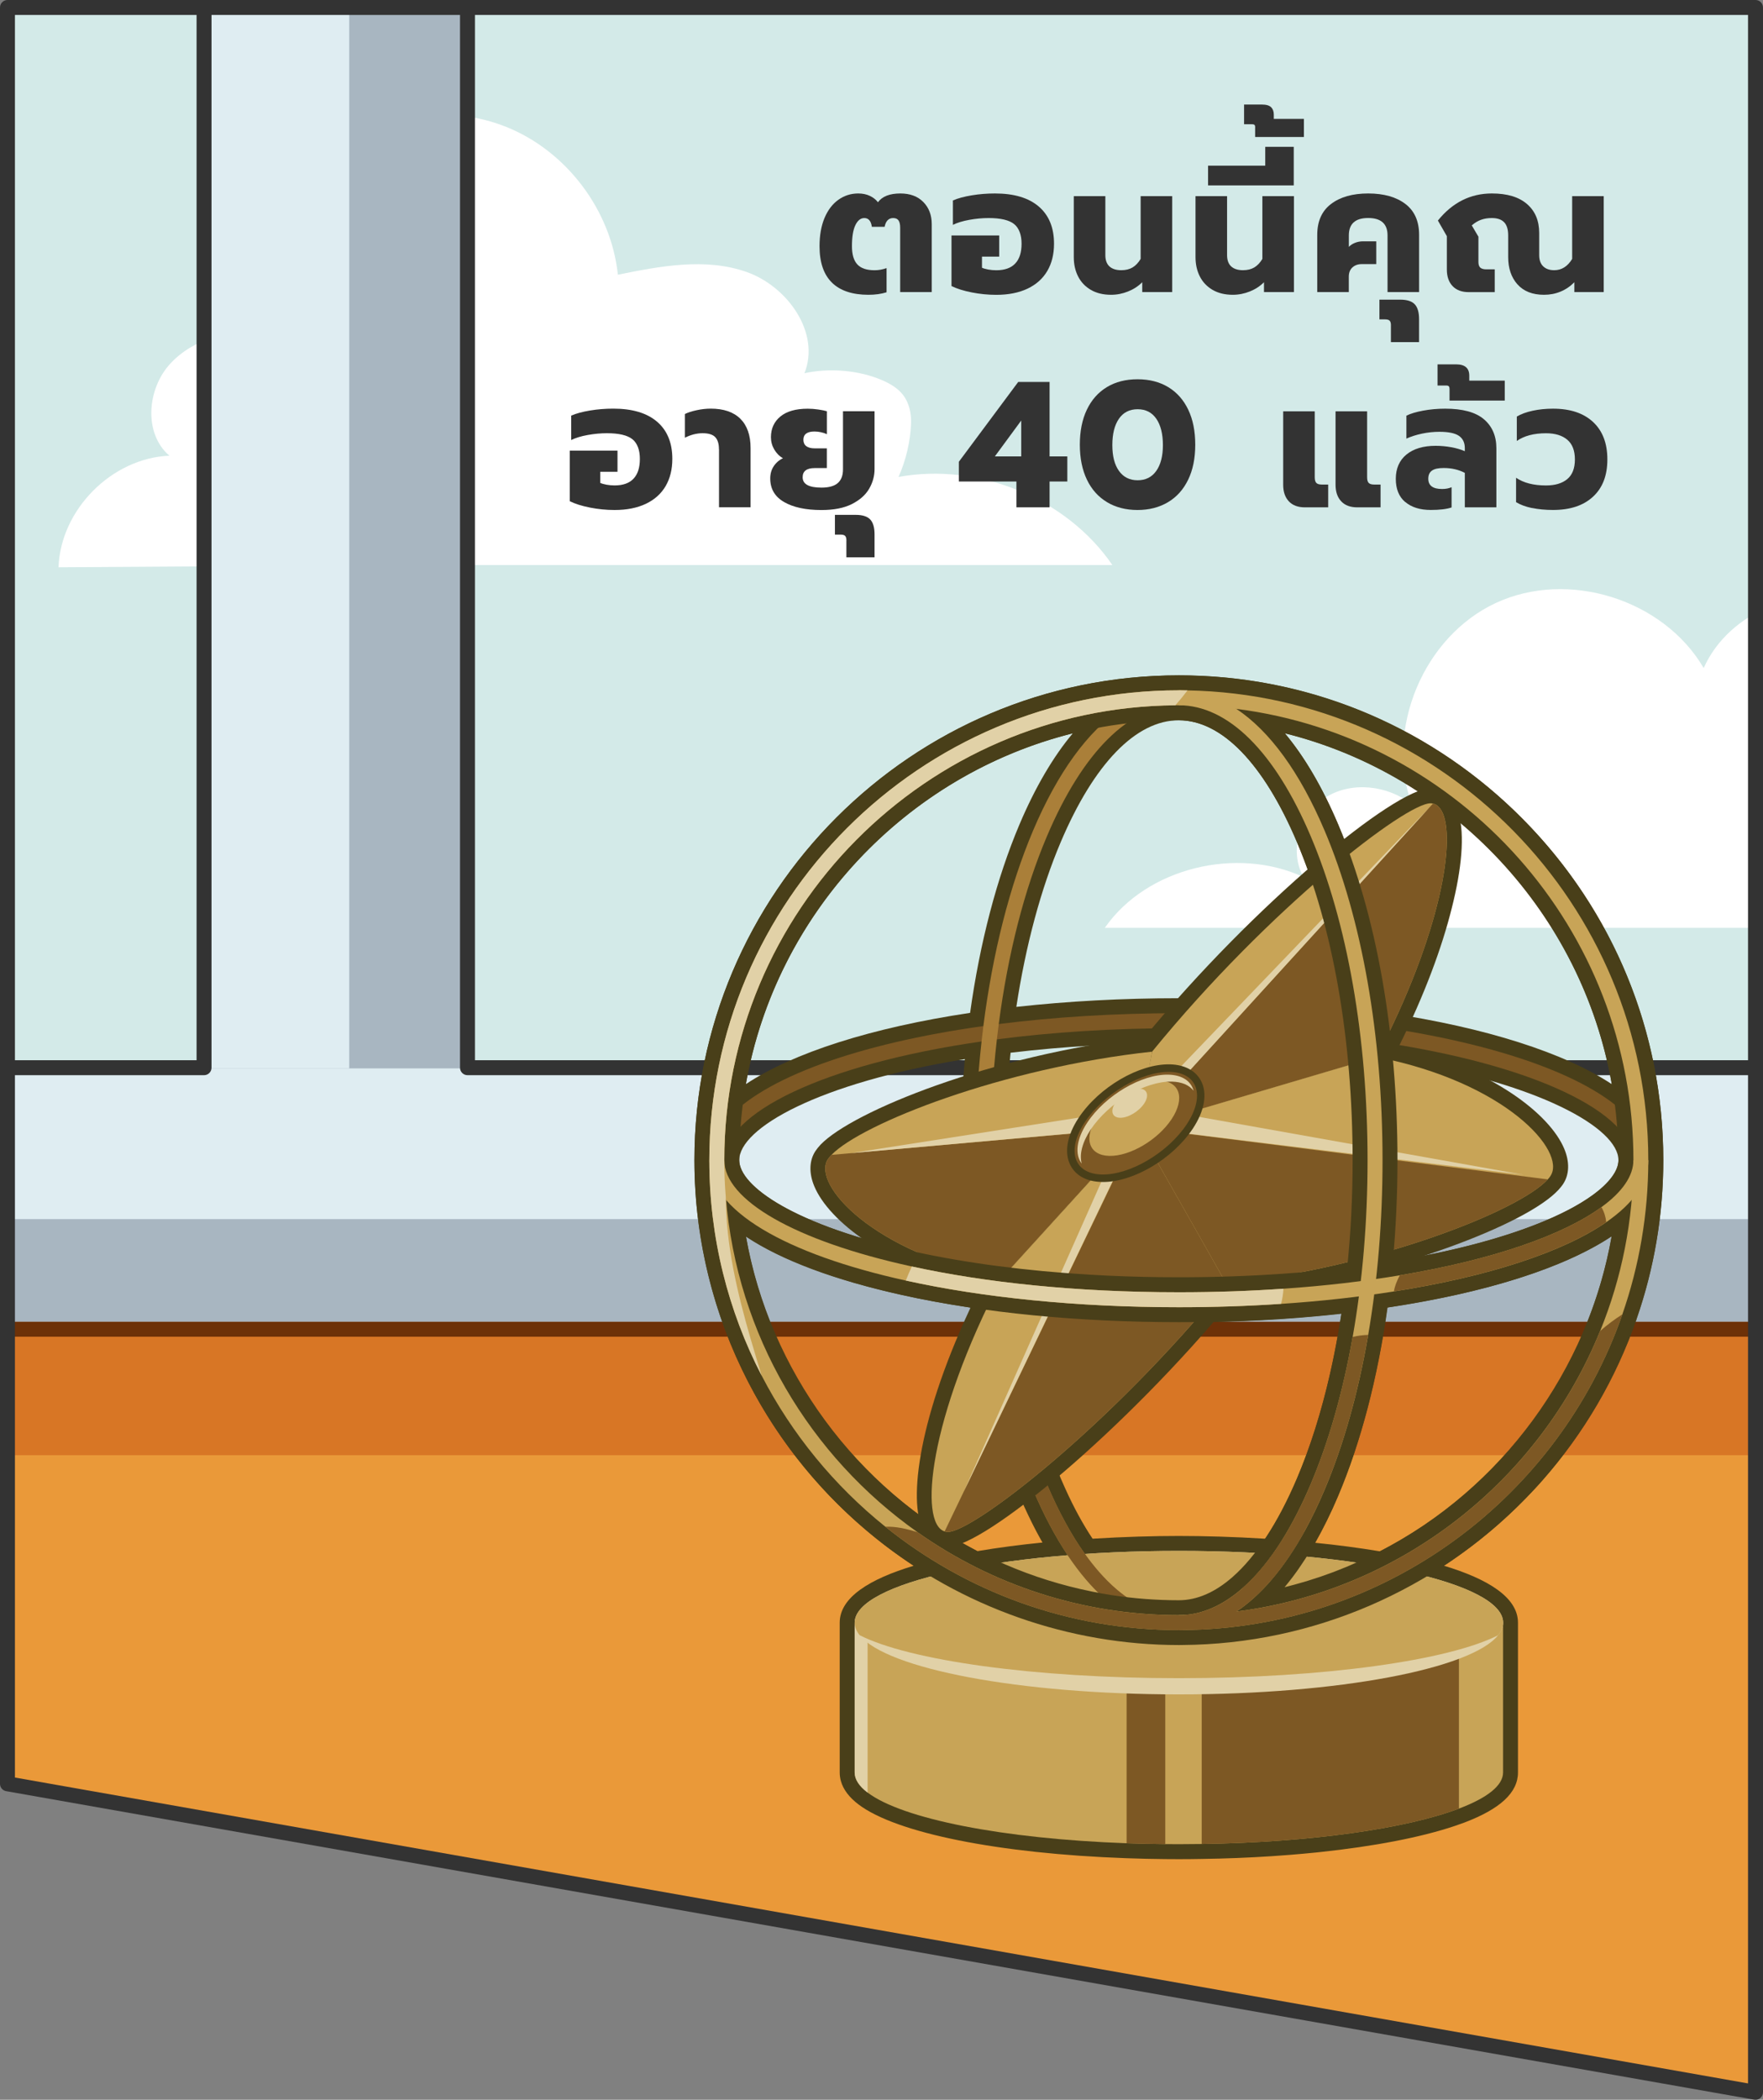<?xml version="1.0" encoding="UTF-8"?>
<svg xmlns="http://www.w3.org/2000/svg" xmlns:xlink="http://www.w3.org/1999/xlink" viewBox="0 0 472 562">
  <rect x="0" y="0" width="472" height="562" fill="#808080" stroke="none"/>
  <defs>
    <style>
      .cls-1 {
        fill: #493f19;
      }

      .cls-2 {
        fill: #d3eae8;
      }

      .cls-3 {
        fill: #fff;
      }

      .cls-4 {
        fill: #dfedf2;
      }

      .cls-5 {
        fill: #ea9939;
      }

      .cls-6 {
        fill: #d87625;
      }

      .cls-7 {
        fill: #e1d1a7;
      }

      .cls-8 {
        fill: none;
      }

      .cls-9 {
        fill: #333;
      }

      .cls-10 {
        fill: #6d3108;
      }

      .cls-11 {
        fill: #aa7f39;
      }

      .cls-12 {
        fill: #a8b6c1;
      }

      .cls-13 {
        fill: #c8a457;
      }

      .cls-14 {
        clip-path: url(#clippath);
      }

      .cls-15 {
        fill: #7d5824;
      }
    </style>
    <clipPath id="clippath">
      <polygon class="cls-8" points="470 2 470 560 2 477.43 2 2 470 2"/>
    </clipPath>
  </defs>
  <g id="Image">
    <g>
      <g class="cls-14">
        <rect class="cls-5" x="-1.86" y="339.95" width="576.9" height="225.24"/>
        <rect class="cls-6" x="-1.62" y="355.76" width="488.05" height="33.72"/>
        <rect class="cls-2" x="-8.21" y="-25.93" width="547.95" height="319.46"/>
        <path class="cls-3" d="M109.82,151.23h187.99c-12.3-17.96-35.84-27.48-57.25-23.58,1.94-4.31,3.2-9.58,3.35-14.32.09-2.69-.49-5.48-2.13-7.61-1.41-1.84-3.5-3.05-5.63-3.97-6.27-2.7-14.13-3.31-20.78-1.86,4.33-10.81-4.53-23.25-15.5-27.1-10.98-3.86-23.05-1.58-34.45.74-1.8-17.2-13.66-32.97-29.68-39.48-16.02-6.51-35.51-3.46-48.78,7.61s-19.77,29.71-16.25,46.65c-9.17-.04-18.91,2.29-25.13,9.03-6.22,6.74-7.19,18.67-.23,24.63-15.41.62-29.14,14.43-29.68,29.86"/>
        <g>
          <rect class="cls-4" x="-217.81" y="285.77" width="702.82" height="68"/>
          <rect class="cls-12" x="-217.81" y="326.3" width="702.82" height="27.48"/>
          <rect class="cls-12" x="54.63" y=".44" width="70.53" height="285.52"/>
          <rect class="cls-4" x="54.63" y=".44" width="38.87" height="285.52"/>
          <path class="cls-9" d="M54.63,287.77H-220.27c-1.11,0-2-.9-2-2s.9-2,2-2H52.63V-11.77c0-1.11.9-2,2-2s2,.9,2,2v297.54c0,1.11-.9,2-2,2Z"/>
          <path class="cls-9" d="M472.1,287.77H125.16c-1.11,0-2-.9-2-2V-11.77c0-1.11.9-2,2-2s2,.9,2,2v295.54h344.94c1.11,0,2,.9,2,2s-.9,2-2,2Z"/>
          <rect class="cls-10" x="-1.62" y="353.76" width="486.63" height="4"/>
        </g>
        <path class="cls-3" d="M485.02,248.34h-189.24c11.23-16.14,35.4-21.88,53.22-13.58-4.08-7.09-.97-17.05,5.97-21.38s16.51-3.2,22.96,1.83c-7.15-20.1,3.19-44.82,22.53-53.82,19.33-9,44.89-1.01,55.66,17.41,6.74-15.15,26.34-23.06,41.69-16.82"/>
      </g>
      <g>
        <g>
          <path class="cls-1" d="M445.3,310.53c0-71.56-58.18-129.77-129.69-129.77s-129.7,58.21-129.7,129.77c0,43.88,22.27,84.63,58.7,108.54-11.74,3.53-19.8,8.46-19.8,15.23v40.09c0,.78.11,1.56.32,2.31.63,2.26,2.22,4.37,4.74,6.27,10.08,7.64,37.52,13.15,71.62,14.37,3.52.13,7.04.21,10.46.24,1.22.01,2.44.02,3.67.02,2.08,0,4.13-.02,6.17-.06,6.35-.09,12.57-.34,18.56-.73,1.71-.11,3.41-.24,5.08-.37,2.36-.19,4.68-.4,6.95-.63.32-.04.64-.07.95-.1,14.47-1.53,27.02-3.93,36.12-6.99.88-.3,1.73-.6,2.55-.9,9.69-3.67,14.4-8.06,14.4-13.43v-40.09c0-6.77-8.06-11.69-19.8-15.23,36.43-23.91,58.7-64.66,58.7-108.54ZM372.89,283.48c39.27,6.37,60.41,18.48,60.41,27.05s-21.13,20.68-60.41,27.04c.81-8.85,1.25-17.92,1.25-27.04s-.44-18.2-1.25-27.05ZM431.52,290.18c-12.67-8.4-33.67-15.13-60.04-19.08-2.62-18.79-7.16-36.17-13.22-50.43-4.21-9.93-8.99-18.08-14.27-24.4,44.76,11.18,79.5,48.26,87.53,93.92ZM362.13,310.53c0,9.73-.51,19.38-1.48,28.76-14.14,1.7-29.27,2.58-45.04,2.58s-30.89-.88-45.07-2.58c-.97-9.26-1.46-18.92-1.46-28.76s.52-19.39,1.48-28.77c14.16-1.7,29.29-2.58,45.05-2.58s30.88.88,45.04,2.58c.97,9.36,1.48,19.01,1.48,28.77ZM315.61,192.78c11.47,0,22.69,11.57,31.61,32.59,5.29,12.47,9.38,27.63,11.9,44.12-13.85-1.53-28.45-2.32-43.51-2.32s-29.67.79-43.51,2.32c2.51-16.48,6.59-31.65,11.89-44.12,8.92-21.02,20.15-32.59,31.62-32.59ZM287.21,196.27c-5.28,6.31-10.06,14.46-14.27,24.39-6.05,14.26-10.6,31.64-13.22,50.43-26.37,3.95-47.37,10.68-60.04,19.08,8.03-45.65,42.77-82.72,87.53-93.91ZM258.32,283.48c-.81,8.85-1.25,17.92-1.25,27.05s.44,18.23,1.26,27.04c-39.27-6.37-60.42-18.48-60.42-27.04s21.13-20.68,60.41-27.05ZM261.78,415.21c-32.65-16.88-55.73-48.5-62.07-84.31,12.67,8.38,33.67,15.11,60.03,19.06.2,1.41.41,2.81.62,4.21.02.1.03.2.05.29.17,1.06.34,2.12.52,3.17.04.21.07.42.11.63.17.97.34,1.93.52,2.88.05.28.1.56.15.84.17.9.35,1.8.53,2.7.07.31.13.63.2.95.17.86.35,1.71.54,2.56.07.34.15.69.23,1.03.18.82.37,1.64.56,2.45.08.36.17.72.25,1.07.19.8.39,1.58.58,2.37.1.37.19.74.29,1.11.2.76.39,1.52.6,2.27.1.38.21.76.32,1.15.2.72.4,1.45.61,2.17.12.4.24.8.36,1.2.2.69.4,1.37.61,2.05.14.43.27.86.41,1.29.2.63.4,1.27.61,1.9.16.47.32.94.48,1.41.19.57.38,1.15.58,1.71.19.54.39,1.07.58,1.6.18.48.35.98.53,1.46.25.65.5,1.3.75,1.94.14.35.27.7.41,1.04.39.99.79,1.97,1.2,2.93.03.08.07.16.1.24.32.75.65,1.49.97,2.22.09.2.18.39.27.59.28.6.56,1.21.84,1.8.11.25.23.49.35.73.26.53.51,1.06.77,1.58.14.29.29.58.44.87.23.45.46.9.69,1.34.19.35.38.69.56,1.04.19.35.39.71.58,1.06.2.35.39.7.59,1.04-5.87.59-11.75,1.35-17.33,2.29ZM338.69,411.83c-8.41-.52-16.38-.74-23.08-.74s-14.69.22-23.1.74c-2.57-3.85-5.02-8.34-7.3-13.39-.05-.1-.09-.19-.13-.29-.36-.8-.72-1.62-1.08-2.45-.03-.08-.06-.16-.1-.24-.33-.79-.66-1.6-.99-2.41-.25-.64-.5-1.29-.75-1.94-.1-.26-.2-.51-.3-.77-.27-.74-.54-1.49-.81-2.24-.06-.18-.13-.36-.2-.54-.28-.8-.55-1.61-.83-2.43-.04-.14-.09-.27-.13-.41-.29-.85-.56-1.71-.83-2.58-.04-.1-.07-.21-.11-.32-.27-.88-.54-1.78-.81-2.68-.02-.1-.05-.19-.08-.28-.27-.92-.53-1.84-.78-2.77-.03-.09-.05-.17-.07-.26-.26-.93-.51-1.87-.75-2.82-.03-.09-.05-.19-.07-.28-.25-.94-.48-1.89-.71-2.85-.03-.11-.05-.21-.08-.32-.22-.95-.44-1.9-.66-2.86-.02-.12-.05-.24-.08-.36-.21-.95-.41-1.91-.61-2.87-.03-.14-.06-.29-.09-.43-.19-.95-.38-1.9-.57-2.85-.03-.17-.06-.34-.09-.51-.18-.94-.35-1.88-.52-2.83-.03-.18-.06-.36-.09-.54-.17-.95-.33-1.91-.48-2.87-.03-.15-.05-.3-.07-.44-.08-.46-.14-.92-.21-1.37,13.81,1.53,28.41,2.31,43.5,2.31s29.63-.78,43.51-2.32c-2.52,16.48-6.6,31.65-11.9,44.13-2.62,6.18-5.48,11.59-8.53,16.13ZM369.44,415.21c-5.59-.94-11.46-1.7-17.33-2.29,2.18-3.82,4.24-8.01,6.15-12.53,6.05-14.26,10.6-31.64,13.22-50.43,26.36-3.94,47.35-10.68,60.02-19.07-6.33,35.82-29.41,67.45-62.06,84.32Z"/>
          <path class="cls-13" d="M402.41,434.3v40.09c0,3.53-4.3,6.84-11.82,9.68-14.09,5.33-39.46,9.02-68.86,9.47-2.02.03-4.05.05-6.11.05-1.22,0-2.43-.01-3.64-.02-3.51-.03-6.96-.11-10.35-.23-33.2-1.19-60.08-6.54-69.34-13.56-2.26-1.71-3.47-3.52-3.47-5.4v-40.09h173.6Z"/>
          <path class="cls-7" d="M232.28,434.3v45.49c-2.26-1.71-3.47-3.52-3.47-5.4v-40.09h3.47Z"/>
          <path class="cls-15" d="M311.97,449.27v44.3c-3.51-.03-6.96-.11-10.35-.23v-44.07h10.35Z"/>
          <path class="cls-15" d="M390.59,436.3v47.77c-14.09,5.33-39.46,9.02-68.86,9.47v-57.24h68.86Z"/>
          <path class="cls-7" d="M402.41,434.3c0,1.15-.45,2.27-1.32,3.36-7.18,9-42.73,15.84-85.47,15.84s-78.32-6.85-85.48-15.85c-.87-1.09-1.32-2.21-1.32-3.35,0-10.61,38.86-19.21,86.81-19.21s86.8,8.6,86.8,19.21Z"/>
          <path class="cls-13" d="M402.41,434.3c0,1.15-.45,2.27-1.32,3.36-13.24,6.73-46.52,11.5-85.47,11.5s-72.25-4.78-85.48-11.51c-.87-1.09-1.32-2.21-1.32-3.35,0-10.61,38.86-19.21,86.81-19.21s86.8,8.6,86.8,19.21Z"/>
          <path class="cls-13" d="M315.61,184.76c-69.31,0-125.7,56.42-125.7,125.76,0,47.3,26.23,88.59,64.9,110.06,11.78,6.55,24.72,11.24,38.41,13.72,7.26,1.32,14.75,2,22.38,2s15.12-.68,22.39-2c13.69-2.47,26.62-7.17,38.39-13.72,38.67-21.47,64.9-62.76,64.9-110.06,0-69.35-56.39-125.76-125.69-125.76ZM370.17,419.35c-12.05,6.08-25.24,10.21-39.14,11.97-3.77.48-7.59.78-11.47.9-1.31.05-2.62.07-3.94.07-5.22,0-10.37-.33-15.42-.97-13.91-1.77-27.1-5.9-39.14-11.97-36.78-18.53-62.93-55.2-66.66-98.18-.31-3.5-.47-7.06-.47-10.64s.16-7.14.47-10.64c4.95-57.07,49.42-102.98,105.81-110.15,5.05-.64,10.2-.97,15.42-.97s10.36.33,15.41.97c56.39,7.16,100.85,53.08,105.81,110.15.31,3.5.47,7.06.47,10.64s-.16,7.14-.47,10.64c-3.73,42.99-29.88,79.66-66.66,98.18Z"/>
          <path class="cls-15" d="M436.83,299.88c-9.85-11.37-35.22-20.56-68.9-25.26-1.35-.19-2.72-.37-4.11-.54-14.77-1.87-31.03-2.9-48.2-2.9s-33.43,1.03-48.21,2.9c-1.38.17-2.75.35-4.11.54-33.67,4.71-59.06,13.89-68.9,25.26-2.92,3.37-4.47,6.94-4.47,10.64s1.55,7.27,4.47,10.64c9.85,11.38,35.24,20.56,68.92,25.26,1.35.19,2.72.37,4.1.55,14.78,1.87,31.04,2.89,48.2,2.89s33.43-1.03,48.2-2.89c1.39-.18,2.76-.36,4.11-.55,33.68-4.71,59.06-13.89,68.9-25.26,2.92-3.37,4.47-6.94,4.47-10.64s-1.55-7.27-4.47-10.64ZM368.4,342.32c-1.34.2-2.71.39-4.09.56-14.56,1.9-30.92,2.99-48.7,2.99s-34.13-1.09-48.7-2.99c-1.38-.17-2.74-.36-4.09-.56-42.66-6.13-68.9-19.28-68.9-31.79s26.24-25.65,68.89-31.79c1.35-.2,2.71-.39,4.09-.56,14.57-1.9,30.93-2.99,48.71-2.99s34.14,1.09,48.7,2.99c1.38.17,2.75.36,4.09.56,42.66,6.14,68.89,19.28,68.89,31.79s-26.24,25.65-68.89,31.79Z"/>
          <path class="cls-11" d="M368.4,278.74c-.15-1.38-.31-2.75-.48-4.12-2.49-19.57-7.02-37.52-13.34-52.39-6.59-15.54-14.67-26.59-23.57-32.49-4.93-3.28-10.11-4.98-15.41-4.98s-10.49,1.69-15.42,4.98c-8.89,5.9-16.97,16.95-23.57,32.49-6.31,14.88-10.85,32.82-13.34,52.39-.17,1.36-.33,2.73-.48,4.12-1.14,10.25-1.73,20.92-1.73,31.79s.59,21.54,1.74,31.79c.04.41.08.82.13,1.23.11.96.23,1.92.36,2.88,2.48,19.57,7,37.53,13.32,52.39,2.82,6.65,5.91,12.47,9.23,17.42,4.42,6.64,9.25,11.7,14.34,15.08,1.81,1.21,3.66,2.21,5.54,2.97,3.22,1.33,6.52,2,9.88,2,1.32,0,2.64-.11,3.94-.32,2-.32,3.98-.88,5.93-1.68,1.87-.77,3.72-1.76,5.53-2.97,5.09-3.37,9.92-8.44,14.34-15.08,3.32-4.96,6.41-10.78,9.23-17.42,6.31-14.88,10.85-32.82,13.34-52.39.17-1.36.33-2.73.48-4.12,1.14-10.25,1.73-20.92,1.73-31.79s-.59-21.54-1.73-31.79ZM363.81,346.98c-2.46,18.79-6.84,35.99-12.91,50.28-3.1,7.3-6.5,13.54-10.16,18.64-6.47,9.1-13.69,14.59-21.19,16.01-1.3.25-2.62.38-3.94.38-8.92,0-17.54-5.7-25.16-16.39-3.64-5.11-7.04-11.34-10.15-18.64-6.05-14.29-10.44-31.49-12.9-50.28-.15-1.14-.3-2.28-.43-3.43-.03-.22-.05-.44-.07-.67-1.22-10.4-1.83-21.27-1.83-32.35s.62-21.94,1.82-32.35c.15-1.37.32-2.74.5-4.1,2.46-18.79,6.84-36,12.91-50.28,9.59-22.6,22.12-35.03,35.3-35.03s25.71,12.44,35.29,35.03c6.06,14.28,10.45,31.49,12.91,50.28.18,1.35.35,2.72.5,4.1,1.2,10.41,1.82,21.27,1.82,32.35s-.62,21.94-1.82,32.35c-.15,1.38-.32,2.74-.5,4.11Z"/>
          <path class="cls-15" d="M319.55,431.92v4.06c-1.3.21-2.62.32-3.94.32-14.89,0-28.73-13.31-38.98-37.48-6.62-15.6-11.28-34.58-13.68-55.28h4.03c2.36,20.13,6.9,38.57,13.33,53.72,9.59,22.59,22.12,35.03,35.3,35.03,1.32,0,2.64-.13,3.94-.38Z"/>
        </g>
        <g>
          <path class="cls-1" d="M418.45,316.95s-.01.02-.02.03c-.32.47-.67.91-1.06,1.33,0,.01,0,.02,0,.03-.01,0-.01,0-.02,0,0,.01-.01.02-.02.02-8.48,9.39-44.77,23.11-81.27,28.25-1.89.26-3.77.5-5.66.71-29.3,35.58-66.9,66.68-76.64,66.68h-.11c-.37-.01-.71-.05-1.05-.1-.11-.02-.22-.06-.33-.09-.2-.04-.4-.08-.59-.15-.02,0-.03-.01-.05-.01,0,0-.01,0-.01-.01h-.02c-1.51-.51-3.52-1.76-4.81-4.88-3.64-8.77-.2-32.24,15.49-63.84-25.02-6-40.4-18.14-44.27-27.42-1.48-3.54-1.37-6.9.32-9.45.38-.57.85-1.14,1.39-1.72,8.6-8.89,45.51-23.92,86.67-28.67,29.32-35.56,66.93-66.68,76.65-66.68h.1c.4.02.77.06,1.13.13h.01c.06.01.12.02.17.03.03.01.05.01.07.02.2.04.39.09.55.13.02.01.04.02.07.03.16.05.3.1.41.14.37.15.76.35,1.17.6h0c.3.2.61.44.91.71.08.06.16.13.23.2.26.25.51.51.76.82.09.12.17.25.26.38.15.2.29.41.42.63.05.09.11.16.16.24.06.11.11.24.17.36.06.11.11.22.16.33.11.24.22.48.31.73.04.08.07.15.1.23.03.08.05.16.08.24.06.18.12.35.17.53.04.13.08.26.11.4,1.57,5.66.82,14.55-1.9,25.25-2.58,10.32-7.14,22.85-14.15,36.95,25.03,6.01,40.41,18.14,44.28,27.42,1.48,3.54,1.37,6.9-.32,9.44Z"/>
          <path class="cls-13" d="M268.16,342.13c-34.54-6.76-50.9-25.24-46.52-31.85.25-.38.58-.78.97-1.18,8.07-8.36,45.74-23.29,85.83-27.63l-3.57,20.32-36.71,40.34Z"/>
          <path class="cls-15" d="M268.16,342.13c-34.54-6.76-50.9-25.24-46.52-31.85.25-.38.58-.78.97-1.18l82.26-7.31-36.71,40.34Z"/>
          <path class="cls-13" d="M328.31,343.56c-31.51,38.62-68.04,66.62-74.58,66.46-.29,0-.57-.05-.83-.14-6.97-2.17-4.28-30.29,15.28-67.76l36.68-40.32h0s23.44,41.77,23.44,41.77Z"/>
          <path class="cls-15" d="M328.31,343.56c-31.51,38.62-68.04,66.62-74.58,66.46-.29,0-.57-.05-.83-.14l51.97-108.08,23.44,41.76Z"/>
          <path class="cls-13" d="M368.57,282.91l-63.43,18.77-.43.25-.08-.28,3.82-20.18h0c31.51-38.62,68.03-66.62,74.58-66.47.22,0,.42.03.61.08.16.03.3.07.45.13.73.3,1.36.9,1.86,1.79,4,7.19-.15,32.93-17.37,65.9Z"/>
          <path class="cls-15" d="M368.57,282.91l-63.43,18.77-.43.25-.08-.28,79.01-86.57c.16.03.3.07.45.13,6.68,2.71,3.85,30.64-15.51,67.7Z"/>
          <path class="cls-13" d="M415.11,314.74c-.2.3-.43.6-.73.91-7.51,8.31-45.56,23.52-86.07,27.9l-23.71-41.76h.02s63.96-18.89,63.96-18.89c34.54,6.76,50.9,25.24,46.52,31.84Z"/>
          <path class="cls-15" d="M414.38,315.65c-7.51,8.31-45.56,23.52-86.07,27.9l-23.69-41.77,109.76,13.88Z"/>
          <polygon class="cls-7" points="305.54 296.51 304.62 301.78 382.57 216.25 305.54 296.51"/>
          <polygon class="cls-7" points="298.03 309.16 304.63 302.07 258.07 399.12 298.03 309.16"/>
          <polygon class="cls-7" points="227.93 308.63 305.54 296.51 304.62 301.78 227.93 308.63"/>
          <polygon class="cls-7" points="304.62 301.78 316.81 298.18 407.98 314.44 304.62 301.78"/>
          <path class="cls-1" d="M319.36,302.05c-5.36,8.09-15.86,14.31-24.07,14.31-.13,0-.25,0-.38-.01-3.92-.09-6.87-1.66-8.31-4.43-1.75-3.36-.96-8,2.18-12.74,5.45-8.22,16.18-14.49,24.45-14.31,3.92.1,6.87,1.67,8.32,4.43,1.75,3.36.95,8.01-2.19,12.75Z"/>
          <g>
            <path class="cls-15" d="M317.7,300.94c-5.03,7.58-15.21,13.59-22.73,13.41-7.52-.18-9.54-6.47-4.5-14.05,5.03-7.58,15.21-13.59,22.73-13.41,7.52.18,9.54,6.47,4.5,14.05Z"/>
            <path class="cls-13" d="M313.67,299.53c-3.69,5.57-11.16,9.97-16.68,9.84-5.52-.13-7-4.75-3.31-10.31,3.69-5.57,11.16-9.97,16.68-9.84,5.52.13,7,4.75,3.31,10.31Z"/>
            <path class="cls-7" d="M306.32,295.36c-1.43,2.15-4.32,3.86-6.45,3.81-2.13-.05-2.71-1.84-1.28-3.99,1.43-2.15,4.32-3.86,6.45-3.81,2.13.05,2.71,1.84,1.28,3.99Z"/>
            <path class="cls-7" d="M319.55,291.93c-1.13-1.48-3.1-2.37-5.8-2.44-7.19-.17-16.91,5.57-21.73,12.81-2.33,3.51-3.08,6.73-2.41,9.14-1.88-2.44-1.5-6.48,1.49-11,4.81-7.25,14.54-12.99,21.73-12.81,3.71.09,6.02,1.73,6.72,4.29Z"/>
          </g>
        </g>
        <g>
          <path class="cls-1" d="M438.14,353.09c4.76-13.65,7.17-27.97,7.17-42.57,0-34.19-13.23-66.49-37.24-90.93-23.99-24.41-55.97-38.2-90.05-38.82h-.02c-.79-.01-1.59-.02-2.38-.02-71.52,0-129.7,58.21-129.7,129.77,0,3.88.18,7.75.52,11.6.37,4.11.95,8.19,1.7,12.24,1.85,9.88,4.83,19.54,8.89,28.7.04.09.08.17.12.25,1.01,2.26,2.08,4.49,3.22,6.69h0s0,0,0,0c0,0,0,0,0,0,8.39,16.21,19.89,30.25,34.17,41.73,22.91,18.42,51.7,28.56,81.09,28.56.31,0,.61,0,.91-.01,35.13-.24,67.83-14.78,91.52-38.84,1.68-1.71,3.34-3.45,4.93-5.26.04-.05.08-.09.12-.14,10.84-12.34,19.44-26.83,25.05-42.96,0,0,0,0,0,0,0,0,0,0,0,0,0,0,0,0,0,0ZM423.2,358.21c-.17.38-.35.75-.52,1.13-.35.77-.7,1.53-1.07,2.29-.21.44-.43.88-.65,1.32-.34.68-.68,1.37-1.04,2.04-.24.46-.48.91-.73,1.36-.35.65-.7,1.3-1.07,1.94-.26.45-.51.91-.78,1.36-.37.64-.75,1.27-1.13,1.9-.27.44-.53.87-.8,1.31-.4.64-.81,1.27-1.22,1.9-.27.41-.53.82-.8,1.22-.45.68-.92,1.34-1.38,2.01-.24.35-.48.7-.73,1.04-.62.87-1.25,1.72-1.9,2.57-.1.13-.2.27-.3.4-.75.98-1.52,1.95-2.29,2.9-.22.27-.45.53-.67.8-.56.68-1.13,1.36-1.71,2.02-.29.34-.6.67-.9,1.01-.52.58-1.04,1.16-1.57,1.74-.33.36-.66.71-1,1.06-.51.54-1.03,1.08-1.55,1.61-.35.35-.7.7-1.05,1.05-.53.52-1.06,1.04-1.59,1.55-.36.34-.71.68-1.07,1.01-.55.52-1.11,1.02-1.68,1.53-.35.31-.7.63-1.05.94-.61.53-1.22,1.05-1.84,1.57-.32.27-.64.54-.96.81-.76.62-1.53,1.23-2.3,1.83-.19.15-.37.3-.57.45-.98.75-1.96,1.49-2.96,2.21-.21.15-.42.29-.63.44-.79.56-1.58,1.12-2.38,1.66-.35.23-.7.46-1.05.69-.67.44-1.35.88-2.03,1.31-.4.25-.8.49-1.2.74-.65.4-1.29.79-1.95,1.17-.42.25-.84.49-1.27.73-.65.37-1.29.73-1.95,1.09-.43.24-.87.47-1.3.7-.66.35-1.33.69-2,1.03-.43.22-.86.44-1.29.65-.7.35-1.42.68-2.13,1.01-.4.19-.8.38-1.2.56-.82.37-1.65.73-2.48,1.08-.3.13-.6.26-.9.39-1.14.47-2.29.93-3.44,1.37-.17.06-.34.12-.52.19-.98.37-1.97.72-2.96,1.06-.4.14-.8.26-1.2.39-.77.26-1.55.51-2.32.75-.46.14-.93.28-1.4.41-.72.21-1.45.42-2.18.62-.49.13-.99.26-1.48.39-.38.1-.76.19-1.14.29.14-.16.27-.34.41-.5.18-.22.36-.43.53-.66.16-.2.33-.41.49-.62.1-.13.21-.26.31-.4.13-.16.25-.33.38-.49.22-.29.43-.58.65-.88.17-.23.34-.46.51-.7.07-.1.14-.2.21-.3.1-.14.2-.29.3-.43.05-.07.1-.14.14-.21.16-.23.32-.46.48-.7.22-.33.44-.67.67-1.01.13-.2.26-.39.39-.58.03-.05.07-.11.1-.16.22-.34.44-.7.66-1.05.14-.22.27-.43.41-.66.2-.32.39-.65.59-.98.09-.14.17-.29.26-.43.08-.14.16-.27.24-.41.35-.6.7-1.21,1.04-1.83,0-.01.01-.03.02-.04.09-.16.17-.33.26-.49.17-.3.33-.61.49-.92.37-.7.75-1.41,1.11-2.14.2-.39.4-.79.6-1.19.36-.74.72-1.48,1.07-2.23.16-.34.32-.68.48-1.02.51-1.12,1.02-2.25,1.5-3.41.65-1.54,1.29-3.11,1.9-4.71,1.72-4.46,3.27-9.16,4.69-14.06.62-2.14,1.22-4.3,1.77-6.52,1.38-5.48,2.58-11.19,3.6-17.12,0,0,0,0,0,0,.45-2.64.85-5.32,1.23-8.02.79-.12,1.57-.23,2.35-.36,3.25-.51,6.41-1.07,9.48-1.66,20.97-4.04,37.48-9.87,48.23-17.04-1.43,8.15-3.71,16.11-6.85,23.83,0,0,0,0,0,0-.47,1.17-.97,2.33-1.48,3.48ZM433.3,310.53c0,2.77-2.45,6.07-6.9,9.31-1.87,1.36-4.06,2.7-6.53,3.99-10.72,5.59-26.85,10.4-45.75,13.55-.4.07-.82.13-1.22.2.81-8.82,1.24-17.85,1.24-27.04,0-33.84-5.64-65.76-15.87-89.86-4.23-9.96-9.01-18.12-14.31-24.44,51.78,12.83,89.33,59.77,89.33,114.31ZM198.07,304.52c3.08-60.69,52.62-109.67,113.71-111.68.97-.03,1.94-.05,2.92-.06h0s.06,0,.1,0c.23,0,.47,0,.7,0,.06,0,.12,0,.19,0,11.44.05,22.64,11.62,31.53,32.59,9.62,22.63,14.91,52.87,14.91,85.16,0,9.82-.49,19.44-1.45,28.76-5.62.68-11.42,1.23-17.35,1.63-8.91.62-18.24.94-27.72.94-6.46,0-12.83-.15-19.07-.44-1.67-.08-3.33-.17-4.97-.27-16.86-1-32.67-3.06-46.59-6.1-32.33-7.05-47.06-17.66-47.06-24.53,0-2.01.05-4.02.15-6.01ZM292.19,425.94c-15.82-3.2-30.82-9.64-44.23-19.11-25.72-18.14-42.9-45.35-48.25-75.85,9.45,6.29,23.58,11.62,41.94,15.66,21.45,4.73,47.03,7.23,73.96,7.23,9.36,0,18.65-.31,27.63-.91,0,0,0,0,0,0,5.39-.36,10.7-.83,15.88-1.4-.29,1.88-.59,3.74-.92,5.58-.64,3.6-1.34,7.12-2.12,10.54-2.33,10.25-5.3,19.64-8.86,28.01-.29.69-.59,1.37-.89,2.04-.14.3-.27.6-.41.9-.17.38-.34.75-.52,1.13-.13.28-.26.54-.39.82-.2.41-.39.82-.59,1.22-.1.2-.2.39-.3.59-.25.5-.5.99-.75,1.48-.05.09-.1.18-.14.27-2.69,5.12-5.58,9.54-8.58,13.12-.01.01-.02.02-.03.04-.35.42-.71.83-1.07,1.23-.09.1-.19.2-.28.31-.28.31-.57.62-.86.92-.21.21-.41.42-.62.62-.19.19-.37.38-.56.56-.41.39-.82.77-1.23,1.13-4.71,4.14-9.55,6.23-14.39,6.23-6.09,0-12.12-.46-18.05-1.38-1.8-.28-3.59-.61-5.37-.97Z"/>
          <g>
            <path class="cls-13" d="M317.93,184.78c-.77-.01-1.55-.02-2.32-.02-69.31,0-125.7,56.42-125.7,125.76,0,20.77,5.05,40.38,14,57.65,8.13,15.7,19.45,29.47,33.12,40.45,21.53,17.31,48.87,27.67,78.58,27.67.28,0,.55,0,.83-.01,54.51-.35,100.9-35.61,117.91-84.51,4.5-12.93,6.94-26.81,6.94-41.25,0-68.57-55.14-124.5-123.37-125.74ZM428.39,356.23c-16.23,40-53.13,69.47-97.36,75.09-5.05.64-10.2.97-15.42.97-26.02,0-50.15-8.21-69.95-22.19-28.75-20.27-48.36-52.68-51.34-89.72-.27-3.25-.4-6.54-.4-9.86,0-66.83,54.08-121.25,120.76-121.75.31-.01.63-.01.94-.01,5.22,0,10.36.33,15.41.97,59.85,7.6,106.28,58.87,106.28,120.79,0,16.16-3.16,31.59-8.91,45.71Z"/>
            <path class="cls-13" d="M437.3,310.53c0,4.22-2.97,8.49-8.55,12.55-10.15,7.41-28.89,14.08-53.97,18.25-9.52,1.59-19.95,2.82-31.17,3.59-8.86.62-18.21.95-28,.95-27.77,0-52.06-2.65-71.49-6.9-31.5-6.87-50.21-17.88-50.21-28.44h-4c0,13.47,20.56,25.15,52.6,32.21,20.47,4.52,45.63,7.14,73.1,7.14,9.43,0,18.58-.31,27.36-.9,10.68-.71,20.81-1.84,30.23-3.33,25.16-3.96,45.19-10.49,56.85-18.55,7.24-5.02,11.26-10.61,11.26-16.56h-4Z"/>
            <path class="cls-13" d="M354.59,222.23c-6.59-15.54-14.67-26.59-23.57-32.49-4.93-3.28-10.11-4.98-15.41-4.98v4c13.17,0,25.71,12.44,35.29,35.03,9.83,23.13,15.23,53.94,15.23,86.73,0,16.52-1.37,32.54-3.99,47.32-2.57,14.57-6.36,27.94-11.24,39.42-2.37,5.58-4.91,10.52-7.59,14.83-3.35,5.37-6.93,9.71-10.67,12.98-5.41,4.76-11.16,7.23-17.03,7.23v4c.28,0,.55,0,.83-.01,5.01-.17,9.92-1.85,14.59-4.97,3.27-2.17,6.43-5.05,9.46-8.58,3.08-3.61,6.01-7.92,8.77-12.89,1.86-3.37,3.65-7.06,5.33-11.03,5.12-12.07,9.08-26.17,11.71-41.53,2.52-14.67,3.84-30.49,3.84-46.77,0-33.32-5.52-64.68-15.55-88.3Z"/>
            <path class="cls-7" d="M317.93,184.78c-1.03,1.37-2.12,2.7-3.26,3.99-66.67.5-120.76,54.92-120.76,121.75,0,3.32.13,6.61.4,9.86.04,12.76,3.08,25.68,6.67,38.03.95,3.25,1.94,6.5,2.92,9.76-8.95-17.27-14-36.89-14-57.65,0-69.35,56.39-125.76,125.7-125.76.77,0,1.55.01,2.32.02Z"/>
            <path class="cls-7" d="M343.61,344.92c-.07,1.38-.28,2.74-.64,4.05-8.78.59-17.93.9-27.36.9-27.47,0-52.62-2.62-73.1-7.14.51-1.26,1.03-2.53,1.61-3.76,19.42,4.25,43.72,6.9,71.49,6.9,9.79,0,19.14-.33,28-.95Z"/>
            <path class="cls-15" d="M430.04,327.09c-11.66,8.06-31.69,14.59-56.85,18.55.15-1.01.5-2.02.92-2.96.2-.46.42-.91.66-1.35,25.09-4.18,43.83-10.84,53.97-18.25.71,1.21,1.14,2.59,1.29,4.01Z"/>
            <path class="cls-15" d="M366.29,357.29c-2.63,15.36-6.58,29.46-11.71,41.53-4.16,9.82-8.92,17.84-14.1,23.92-2.47,1.27-5.1,2.19-7.85,2.32,6.73-5.89,12.95-15.29,18.26-27.8,4.87-11.47,8.67-24.85,11.24-39.42,1.37-.34,2.76-.53,4.15-.55Z"/>
            <path class="cls-15" d="M434.36,351.78c-17.01,48.9-63.4,84.16-117.91,84.51-.28.01-.55.01-.83.01-29.71,0-57.05-10.36-78.58-27.67,2.91-.12,5.82.58,8.63,1.48,19.8,13.98,43.94,22.19,69.95,22.19,5.87,0,11.62-2.47,17.03-7.23,3.73-3.26,7.31-7.61,10.67-12.98,1.98-.75,3.96-1.5,5.94-2.23-2.75,4.97-5.68,9.27-8.77,12.89-3.02,3.53-6.18,6.41-9.46,8.58,44.23-5.63,81.13-35.09,97.36-75.09,1.89-1.64,3.87-3.14,5.96-4.46Z"/>
          </g>
        </g>
      </g>
      <path class="cls-9" d="M470,562c-.12,0-.23-.01-.35-.03L1.65,479.4c-.96-.17-1.65-1-1.65-1.97V2C0,.9.9,0,2,0h468c1.11,0,2,.9,2,2v558c0,.59-.26,1.15-.72,1.53-.36.3-.82.47-1.29.47ZM4,475.75l463.99,81.87V4H4v471.74Z"/>
    </g>
  </g>
  <g id="Text">
    <g>
      <path class="cls-9" d="M222.75,75.66c-2.22-2.16-3.34-5.42-3.34-9.77,0-2.91.45-5.43,1.34-7.56.9-2.13,2.14-3.75,3.72-4.87s3.35-1.68,5.3-1.68c1.18,0,2.22.22,3.12.65.9.43,1.62,1,2.16,1.7,1.15-1.57,3.15-2.35,6-2.35,2.59,0,4.64.76,6.14,2.28,1.5,1.52,2.26,3.5,2.26,5.93v18.19h-8.45v-17.23c0-.86-.14-1.51-.43-1.94-.29-.43-.77-.65-1.44-.65-1.22,0-1.98.79-2.3,2.35h-3.41c-.22-1.57-.9-2.35-2.02-2.35-.99,0-1.79.64-2.4,1.92-.61,1.28-.91,3.15-.91,5.62,0,2.21.48,3.83,1.44,4.87.96,1.04,2.5,1.56,4.61,1.56,1.09,0,2.16-.19,3.22-.58v6.48c-1.44.45-3.06.67-4.85.67-4.29,0-7.54-1.08-9.77-3.24Z"/>
      <path class="cls-9" d="M260.14,78.26c-2.19-.43-3.99-1-5.4-1.7v-13.54h12.77v5.66h-4.61v2.98c.42.19.98.35,1.68.48.7.13,1.42.19,2.16.19,2.24,0,3.93-.6,5.06-1.8,1.14-1.2,1.7-2.97,1.7-5.3s-.66-4.18-1.99-5.26c-1.33-1.07-3.61-1.61-6.84-1.61-1.66,0-3.38.16-5.16.48-1.78.32-3.24.77-4.39,1.34v-6.53c1.31-.58,2.99-1.03,5.04-1.37,2.05-.34,4.13-.5,6.24-.5,5.09,0,8.99,1.17,11.71,3.5,2.72,2.34,4.08,5.65,4.08,9.94,0,2.82-.6,5.25-1.8,7.3s-2.96,3.62-5.28,4.73c-2.32,1.1-5.11,1.66-8.38,1.66-2.21,0-4.41-.22-6.6-.65Z"/>
      <path class="cls-9" d="M292.04,77.58c-1.5-.88-2.64-2.08-3.41-3.6-.77-1.52-1.15-3.24-1.15-5.16v-16.32h8.45v15.79c0,1.34.37,2.35,1.1,3.02.74.67,1.79,1.01,3.17,1.01,1.18,0,2.19-.25,3.02-.74.83-.5,1.55-1.26,2.16-2.28v-16.8h8.45v25.68h-8.02v-2.64c-1.06,1.06-2.32,1.88-3.79,2.47-1.47.59-2.99.89-4.56.89-2.11,0-3.92-.44-5.42-1.32Z"/>
      <path class="cls-9" d="M324.63,77.58c-1.5-.88-2.64-2.08-3.41-3.6-.77-1.52-1.15-3.24-1.15-5.16v-16.32h8.45v15.79c0,1.34.37,2.35,1.1,3.02.74.67,1.79,1.01,3.17,1.01,1.18,0,2.19-.25,3.02-.74.83-.5,1.55-1.26,2.16-2.28v-16.8h8.45v25.68h-8.02v-2.64c-1.06,1.06-2.32,1.88-3.79,2.47-1.47.59-2.99.89-4.56.89-2.11,0-3.92-.44-5.42-1.32Z"/>
      <path class="cls-9" d="M323.43,44.34h15.31v-5.04h7.63v10.32h-22.94v-5.28Z"/>
      <path class="cls-9" d="M336.05,34.12c0-.32-.06-.54-.17-.67-.11-.13-.34-.19-.7-.19h-2.11v-5.28h4.7c1.22,0,2.06.24,2.54.72.48.48.72,1.14.72,1.97v1.15h8.06v4.85h-13.06v-2.54Z"/>
      <path class="cls-9" d="M352.66,62.87c0-3.65,1.23-6.41,3.7-8.28,2.46-1.87,5.78-2.81,9.94-2.81s7.51.94,9.96,2.81c2.45,1.87,3.67,4.63,3.67,8.28v15.31h-8.45v-15.17c0-3.1-1.73-4.66-5.18-4.66s-5.18,1.55-5.18,4.66v3.07c.42-.45.96-.81,1.63-1.08.67-.27,1.39-.41,2.16-.41h3.55v6.1h-3.89c-1.02,0-1.86.3-2.5.89-.64.59-.96,1.42-.96,2.47v4.13h-8.45v-15.31Z"/>
      <path class="cls-9" d="M372.39,87.11c0-.61-.11-1.03-.34-1.27-.22-.24-.64-.36-1.25-.36h-1.49v-5.28h5.57c1.82,0,3.12.42,3.89,1.25s1.15,2.16,1.15,3.98v6.14h-7.54v-4.46Z"/>
      <path class="cls-9" d="M406.25,76.1c-1.65-1.87-2.47-4.3-2.47-7.27v-5.81c0-1.6-.36-2.78-1.08-3.53-.72-.75-1.82-1.13-3.29-1.13-1.06,0-2.02.15-2.88.46-.86.3-1.7.81-2.5,1.51l1.78,3.02v6.77c0,.71.17,1.21.5,1.51.34.3.87.46,1.61.46h2.26v6.1h-6.96c-1.86,0-3.3-.54-4.32-1.61-1.02-1.07-1.54-2.55-1.54-4.44v-8.93l-2.4-4.18c3.9-4.83,8.72-7.25,14.45-7.25,4.1,0,7.23.94,9.41,2.83,2.18,1.89,3.26,4.46,3.26,7.73v5.95c0,1.31.36,2.31,1.08,3,.72.69,1.7,1.03,2.95,1.03,1.98,0,3.58-1.01,4.8-3.02v-16.8h8.45v25.68h-7.87v-2.64c-1.06,1.09-2.28,1.92-3.67,2.5-1.39.58-2.87.86-4.44.86-3.1,0-5.48-.94-7.13-2.81Z"/>
      <path class="cls-9" d="M157.95,135.85c-2.19-.43-3.99-1-5.4-1.7v-13.54h12.77v5.66h-4.61v2.98c.42.19.98.35,1.68.48.7.13,1.42.19,2.16.19,2.24,0,3.93-.6,5.06-1.8,1.14-1.2,1.7-2.97,1.7-5.3s-.66-4.18-1.99-5.26c-1.33-1.07-3.61-1.61-6.84-1.61-1.66,0-3.38.16-5.16.48-1.78.32-3.24.77-4.39,1.34v-6.53c1.31-.58,2.99-1.03,5.04-1.37,2.05-.34,4.13-.5,6.24-.5,5.09,0,8.99,1.17,11.71,3.5,2.72,2.34,4.08,5.65,4.08,9.94,0,2.82-.6,5.25-1.8,7.3s-2.96,3.62-5.28,4.73c-2.32,1.1-5.11,1.66-8.38,1.66-2.21,0-4.41-.22-6.6-.65Z"/>
      <path class="cls-9" d="M192.48,120.23c0-1.44-.33-2.51-.98-3.22-.66-.7-1.78-1.06-3.38-1.06s-3.15.4-4.75,1.2v-6.34c.74-.38,1.77-.72,3.1-1.01,1.33-.29,2.6-.43,3.82-.43,3.46,0,6.1.91,7.92,2.71,1.82,1.81,2.74,4.42,2.74,7.85v15.84h-8.45v-15.55Z"/>
      <path class="cls-9" d="M209.93,134.37c-2.48-1.42-3.72-3.53-3.72-6.31,0-1.22.3-2.3.91-3.24.61-.94,1.44-1.67,2.5-2.18-.96-.54-1.74-1.32-2.33-2.33-.59-1.01-.89-2.1-.89-3.29,0-2.3.84-4.15,2.52-5.54,1.68-1.39,4.12-2.09,7.32-2.09.93,0,1.89.07,2.88.22.99.14,1.74.3,2.26.46v6.14c-.45-.22-.98-.4-1.61-.53-.62-.13-1.19-.19-1.7-.19-1.98,0-2.98.74-2.98,2.21s1.01,2.3,3.02,2.3h3.26v5.28h-3.26c-2.14,0-3.22.82-3.22,2.45,0,1.86,1.68,2.78,5.04,2.78,1.98,0,3.44-.41,4.37-1.22.93-.82,1.39-2.04,1.39-3.67v-15.55h8.45v15.5c0,1.82-.48,3.57-1.44,5.23-.96,1.66-2.5,3.03-4.61,4.1-2.11,1.07-4.83,1.61-8.16,1.61-4.19,0-7.53-.71-10.01-2.14Z"/>
      <path class="cls-9" d="M226.61,144.71c0-.61-.11-1.03-.34-1.27-.22-.24-.64-.36-1.25-.36h-1.49v-5.28h5.57c1.82,0,3.12.42,3.89,1.25s1.15,2.16,1.15,3.98v6.14h-7.54v-4.46Z"/>
      <path class="cls-9" d="M272.12,128.87h-15.41v-5.28l15.89-21.36h8.4v19.92h4.75v6.72h-4.75v6.91h-8.88v-6.91ZM273.41,122.15v-9.6l-7.06,9.6h7.06Z"/>
      <path class="cls-9" d="M296.4,134.41c-2.34-1.39-4.14-3.4-5.4-6.02-1.26-2.62-1.9-5.74-1.9-9.36s.62-6.74,1.87-9.36c1.25-2.62,3.03-4.64,5.35-6.05,2.32-1.41,5.06-2.11,8.23-2.11s5.91.71,8.23,2.11c2.32,1.41,4.1,3.42,5.35,6.05,1.25,2.62,1.87,5.74,1.87,9.36s-.63,6.74-1.9,9.36-3.06,4.63-5.4,6.02c-2.34,1.39-5.06,2.09-8.16,2.09s-5.82-.7-8.16-2.09ZM309.56,126.04c1.18-1.66,1.78-3.97,1.78-6.91s-.58-5.32-1.75-7.03c-1.17-1.71-2.84-2.57-5.02-2.57s-3.85.86-5.02,2.57c-1.17,1.71-1.75,4.06-1.75,7.03s.59,5.25,1.78,6.91c1.18,1.66,2.85,2.5,4.99,2.5s3.81-.83,4.99-2.5Z"/>
      <path class="cls-9" d="M345.05,134.17c-1.01-1.07-1.51-2.55-1.51-4.44v-19.63h8.45v17.62c0,.74.14,1.25.43,1.54s.78.43,1.49.43h1.68v6.1h-6.24c-1.86,0-3.29-.54-4.3-1.61ZM359.07,134.17c-1.01-1.07-1.51-2.55-1.51-4.44v-19.63h8.45v17.62c0,.74.14,1.25.43,1.54s.78.43,1.49.43h1.68v6.1h-6.24c-1.86,0-3.29-.54-4.3-1.61Z"/>
      <path class="cls-9" d="M376.21,134.37c-1.68-1.42-2.52-3.5-2.52-6.22s.95-4.95,2.86-6.5c1.9-1.55,4.5-2.33,7.8-2.33,1.41,0,2.81.13,4.2.38,1.39.26,2.6.61,3.62,1.06v-.82c0-1.47-.53-2.57-1.58-3.29-1.06-.72-2.8-1.08-5.23-1.08-1.57,0-3.14.17-4.7.5-1.57.34-2.94.78-4.13,1.32v-6.14c1.09-.54,2.58-.99,4.46-1.34,1.89-.35,3.86-.53,5.9-.53,4.7,0,8.17.94,10.39,2.83,2.22,1.89,3.34,4.48,3.34,7.78v15.79h-8.45v-9.22c-1.66-.86-3.55-1.3-5.66-1.3-1.44,0-2.49.23-3.14.7-.66.46-.98,1.19-.98,2.18,0,1.82,1.23,2.74,3.7,2.74.96,0,1.81-.16,2.54-.48v5.42c-1.34.45-3.2.67-5.57.67-2.88,0-5.16-.71-6.84-2.14Z"/>
      <path class="cls-9" d="M388.08,104.1c0-.32-.06-.55-.19-.7-.13-.14-.37-.22-.72-.22h-2.3v-5.66h4.99c2.34,0,3.5,1.01,3.5,3.02v1.34h9.5v5.33h-14.78v-3.12Z"/>
      <path class="cls-9" d="M410.16,135.98c-1.7-.35-3.12-.88-4.27-1.58v-6.53c2.02,1.38,4.69,2.06,8.02,2.06,2.43,0,4.33-.57,5.69-1.7,1.36-1.14,2.04-2.89,2.04-5.26s-.68-4.13-2.04-5.28c-1.36-1.15-3.26-1.73-5.69-1.73-3.26,0-5.87.69-7.82,2.06v-6.53c1.12-.67,2.54-1.19,4.25-1.56,1.71-.37,3.53-.55,5.45-.55,4.58,0,8.14,1.18,10.7,3.55,2.56,2.37,3.84,5.71,3.84,10.03s-1.28,7.62-3.84,9.98c-2.56,2.37-6.13,3.55-10.7,3.55-2.05,0-3.92-.18-5.62-.53Z"/>
    </g>
  </g>
</svg>
